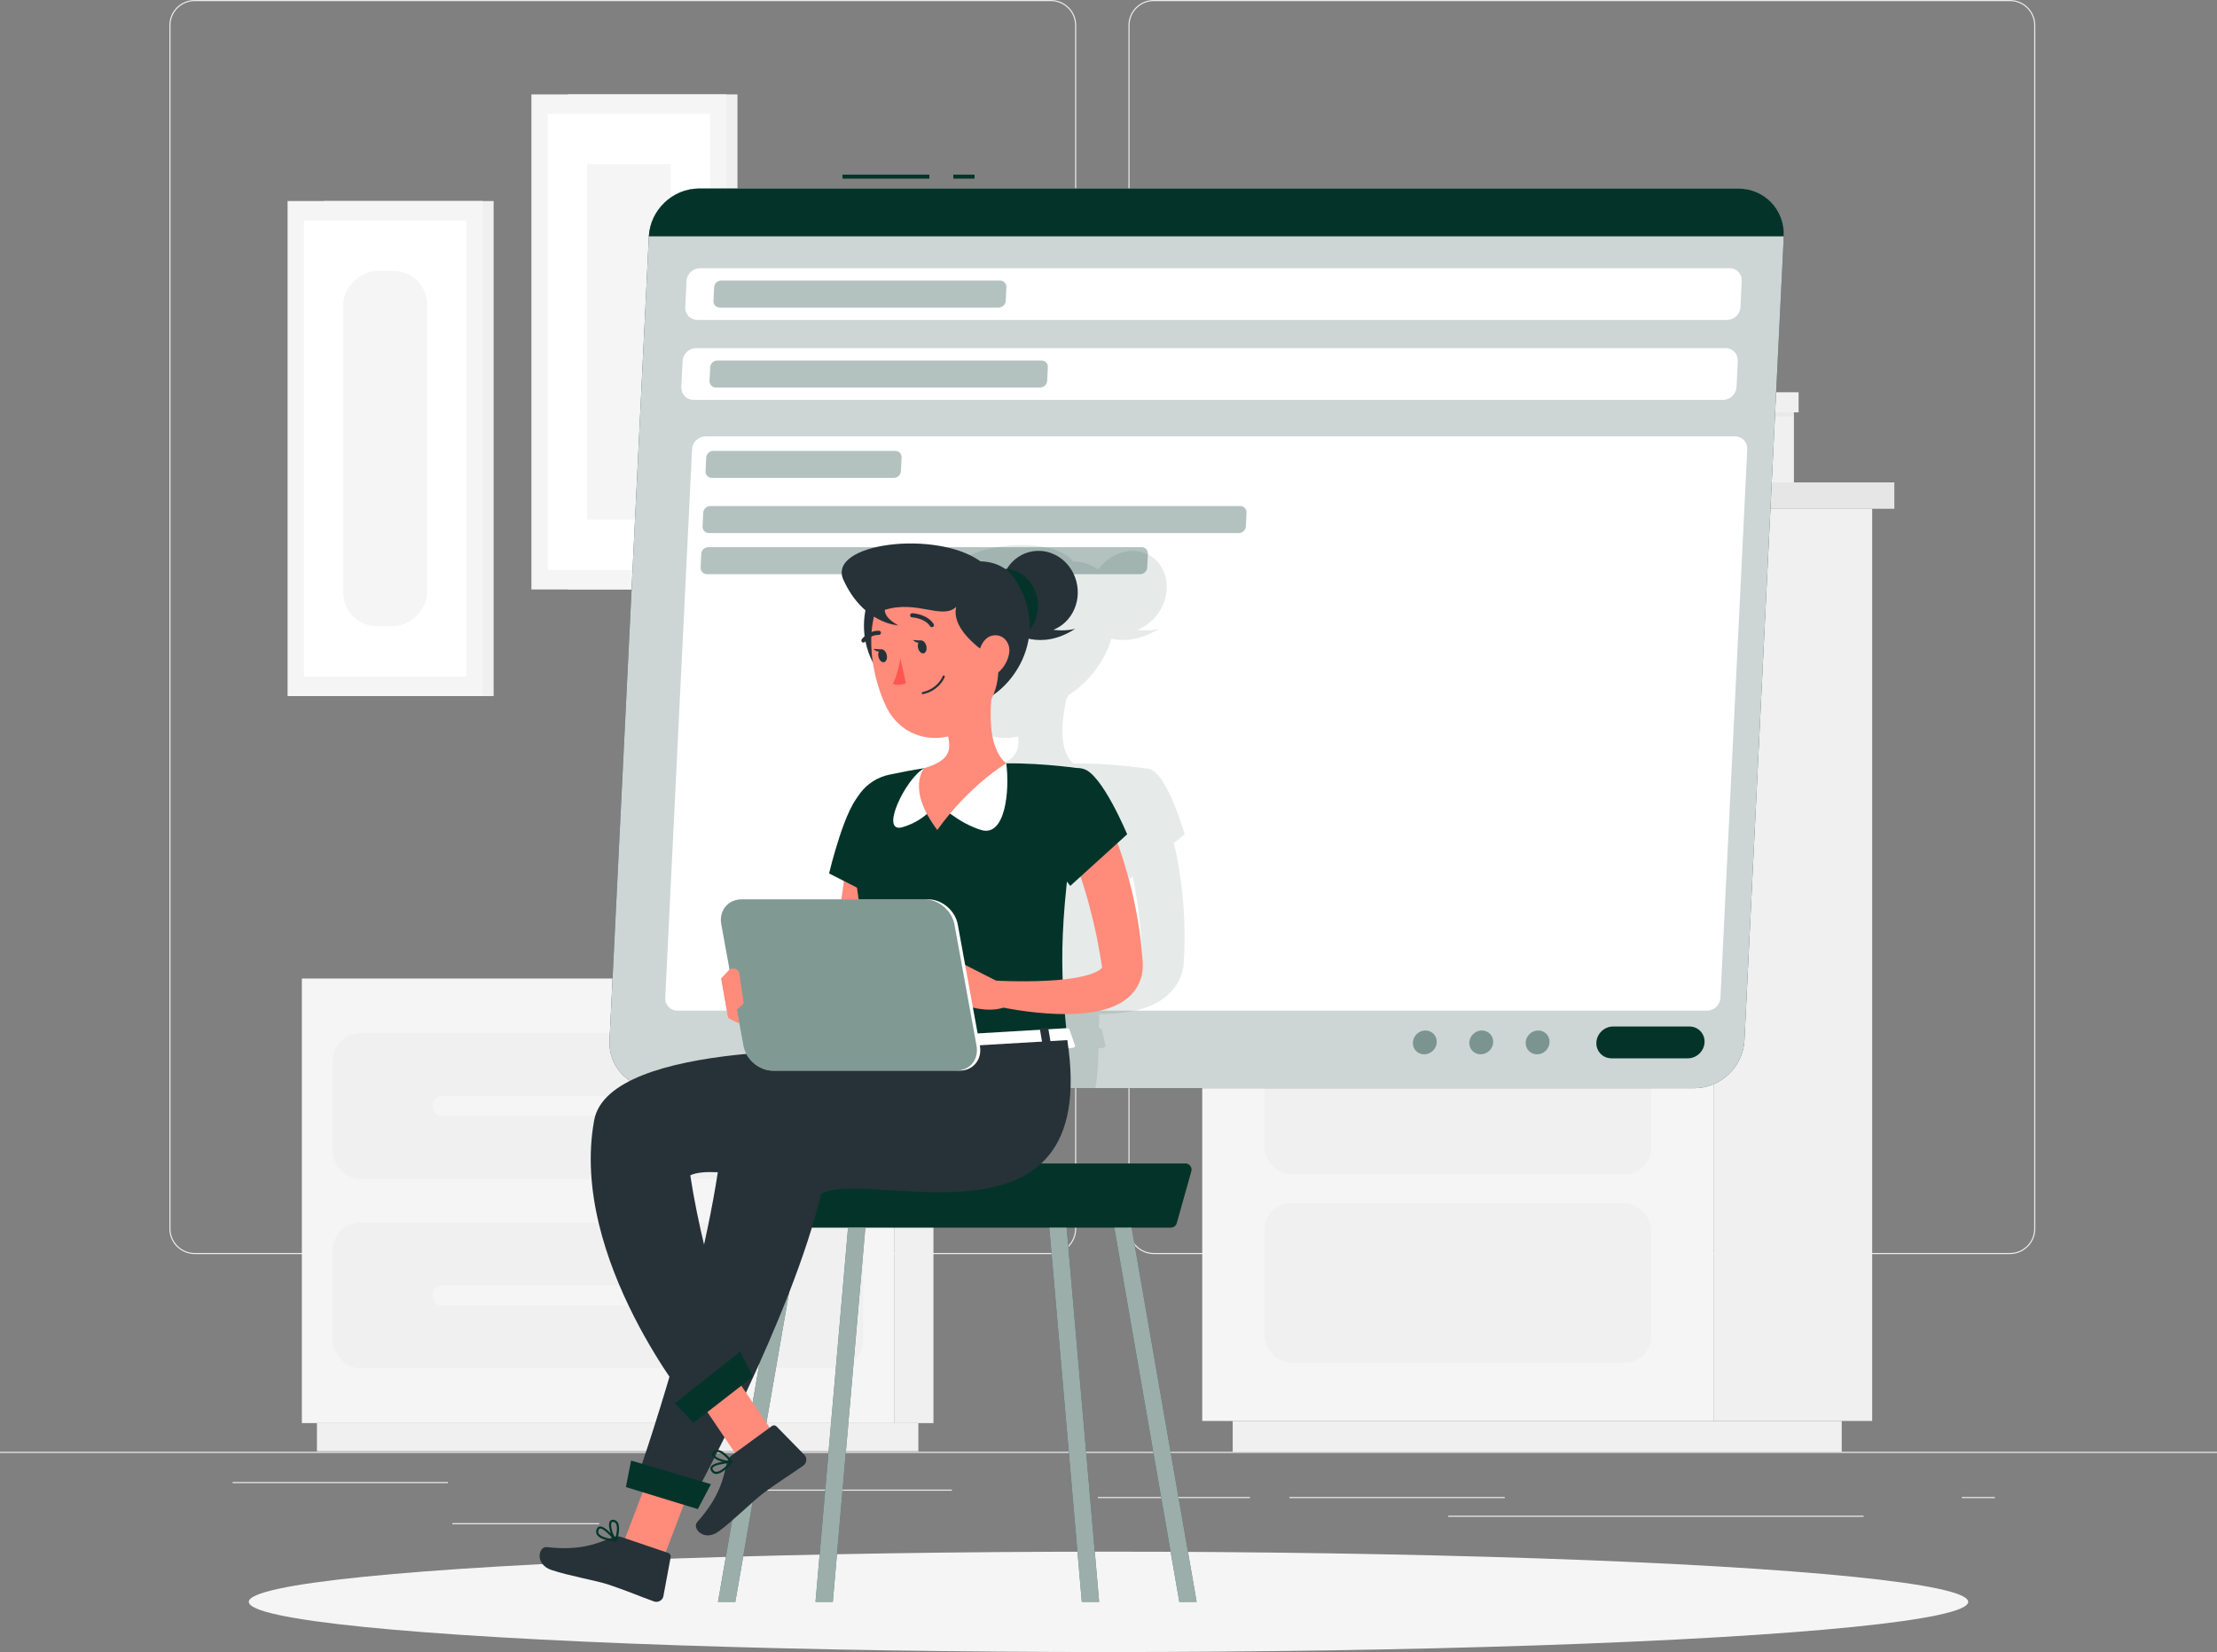 <?xml version="1.0" encoding="UTF-8"?>
<svg xmlns="http://www.w3.org/2000/svg" viewBox="0 0 500 372.61">
  <rect x="0" y="0" width="500" height="372.61" fill="#808080" stroke="none"/>
  <defs>
    <style>
      .cls-1 {
        opacity: .1;
      }

      .cls-1, .cls-2, .cls-3, .cls-4, .cls-5 {
        fill: #043429;
      }

      .cls-6 {
        isolation: isolate;
      }

      .cls-6, .cls-7 {
        fill: none;
      }

      .cls-8 {
        fill: #ebebeb;
      }

      .cls-9 {
        fill: #f0f0f0;
      }

      .cls-10, .cls-11 {
        fill: #e6e6e6;
      }

      .cls-12 {
        fill: #f5f5f5;
      }

      .cls-13 {
        fill: #ff5652;
      }

      .cls-14, .cls-15, .cls-16 {
        fill: #fff;
      }

      .cls-17 {
        fill: #ff8b7b;
      }

      .cls-18 {
        fill: #263238;
      }

      .cls-11 {
        mix-blend-mode: multiply;
        opacity: .7;
      }

      .cls-19, .cls-7 {
        opacity: .2;
      }

      .cls-15 {
        opacity: .6;
      }

      .cls-3 {
        opacity: .5;
      }

      .cls-16 {
        opacity: .8;
      }

      .cls-4 {
        opacity: .3;
      }

      .cls-5 {
        opacity: .4;
      }
    </style>
  </defs>
  <g class="cls-6">
    <g id="Layer_2" data-name="Layer 2">
      <g id="Background_Complete" data-name="Background Complete">
        <g>
          <rect class="cls-8" y="327.45" width="500" height=".25"/>
          <rect class="cls-8" x="102.02" y="343.54" width="33.12" height=".25"/>
          <rect class="cls-8" x="171.14" y="335.97" width="43.55" height=".25"/>
          <rect class="cls-8" x="52.46" y="334.26" width="48.56" height=".25"/>
          <rect class="cls-8" x="247.61" y="337.64" width="34.29" height=".25"/>
          <rect class="cls-8" x="442.46" y="337.64" width="7.44" height=".25"/>
          <rect class="cls-8" x="290.8" y="337.64" width="48.57" height=".25"/>
          <rect class="cls-8" x="326.62" y="341.86" width="93.68" height=".25"/>
          <path class="cls-8" d="m237.01,282.85H43.91c-3.15,0-5.71-2.56-5.71-5.71V5.71c0-3.15,2.56-5.71,5.71-5.71h193.1c3.15,0,5.71,2.56,5.71,5.71v271.43c0,3.15-2.56,5.71-5.71,5.71ZM43.91.25c-3.01,0-5.46,2.45-5.46,5.46v271.43c0,3.01,2.45,5.46,5.46,5.46h193.1c3.01,0,5.46-2.45,5.46-5.46V5.71c0-3.01-2.45-5.46-5.46-5.46H43.91Z"/>
          <path class="cls-8" d="m453.31,282.85h-193.1c-3.15,0-5.71-2.56-5.71-5.71V5.71c0-3.15,2.56-5.71,5.71-5.71h193.1c3.15,0,5.71,2.56,5.71,5.71v271.43c0,3.15-2.56,5.71-5.71,5.71ZM260.21.25c-3.01,0-5.46,2.45-5.46,5.46v271.43c0,3.01,2.45,5.46,5.46,5.46h193.1c3.01,0,5.46-2.45,5.46-5.46V5.71c0-3.01-2.45-5.46-5.46-5.46h-193.1Z"/>
        </g>
        <g>
          <g>
            <rect class="cls-9" x="201.66" y="220.7" width="8.86" height="100.27" transform="translate(412.18 541.67) rotate(180)"/>
            <rect class="cls-9" x="71.48" y="320.97" width="135.64" height="6.35" transform="translate(278.6 648.29) rotate(180)"/>
            <rect class="cls-12" x="68.08" y="220.7" width="133.58" height="100.27"/>
            <rect class="cls-9" x="75.04" y="233.04" width="119.65" height="32.88" rx="6.24" ry="6.24"/>
            <rect class="cls-9" x="75.04" y="275.74" width="119.65" height="32.88" rx="6.24" ry="6.24"/>
            <rect class="cls-12" x="97.56" y="247.23" width="74.62" height="4.51" rx="1.97" ry="1.97" transform="translate(269.74 498.97) rotate(180)"/>
            <rect class="cls-12" x="97.56" y="289.93" width="74.62" height="4.51" rx="1.97" ry="1.97" transform="translate(269.74 584.37) rotate(180)"/>
          </g>
          <g>
            <g>
              <g>
                <rect class="cls-9" x="386.46" y="114.75" width="35.77" height="205.74" transform="translate(808.69 435.24) rotate(180)"/>
                <rect class="cls-9" x="278.01" y="320.49" width="137.35" height="6.95" transform="translate(693.37 647.94) rotate(180)"/>
                <rect class="cls-12" x="271.14" y="114.75" width="115.32" height="205.74"/>
                <rect class="cls-9" x="285.2" y="228.84" width="87.2" height="35.98" rx="5.95" ry="5.95"/>
                <rect class="cls-9" x="285.2" y="271.39" width="87.2" height="35.98" rx="5.95" ry="5.95"/>
                <rect class="cls-9" x="285.2" y="127.88" width="87.2" height="94.4" rx="5.95" ry="5.95"/>
              </g>
              <rect class="cls-9" x="266.38" y="108.8" width="120.09" height="5.95" transform="translate(652.84 223.55) rotate(180)"/>
              <rect class="cls-10" x="386.46" y="108.8" width="40.77" height="5.95"/>
            </g>
            <g>
              <g>
                <rect class="cls-9" x="337.3" y="78.59" width="29.69" height="30.21"/>
                <rect class="cls-12" x="284.62" y="78.59" width="52.67" height="30.21" transform="translate(621.92 187.39) rotate(180)"/>
                <rect class="cls-11" x="284.31" y="83.15" width="82.68" height="2.44"/>
              </g>
              <g>
                <rect class="cls-9" x="337.3" y="77.11" width="31.33" height="7.06"/>
                <rect class="cls-12" x="282.99" y="77.11" width="54.31" height="7.06" transform="translate(620.28 161.29) rotate(180)"/>
              </g>
            </g>
            <g>
              <g>
                <rect class="cls-9" x="385.53" y="89.41" width="19.05" height="19.39"/>
                <rect class="cls-12" x="351.72" y="89.41" width="33.8" height="19.39" transform="translate(737.25 198.22) rotate(180)"/>
                <rect class="cls-11" x="351.53" y="92.34" width="53.06" height="1.57"/>
              </g>
              <g>
                <rect class="cls-9" x="385.53" y="88.47" width="20.11" height="4.53"/>
                <rect class="cls-12" x="350.67" y="88.47" width="34.86" height="4.53" transform="translate(736.2 181.46) rotate(180)"/>
              </g>
            </g>
          </g>
          <g>
            <rect class="cls-9" x="128.06" y="21.28" width="38.26" height="111.66" transform="translate(294.38 154.23) rotate(180)"/>
            <rect class="cls-12" x="119.85" y="21.28" width="44" height="111.66" transform="translate(283.7 154.23) rotate(180)"/>
            <rect class="cls-14" x="90.41" y="58.8" width="102.88" height="36.63" transform="translate(64.73 218.96) rotate(-90)"/>
            <rect class="cls-12" x="101.78" y="67.68" width="80.14" height="18.87" transform="translate(64.73 218.96) rotate(-90)"/>
          </g>
          <g>
            <rect class="cls-9" x="73.08" y="45.33" width="38.26" height="111.66" transform="translate(184.41 202.33) rotate(180)"/>
            <rect class="cls-12" x="64.86" y="45.33" width="44" height="111.66" transform="translate(173.72 202.33) rotate(180)"/>
            <rect class="cls-14" x="35.42" y="82.85" width="102.88" height="36.63" transform="translate(-14.3 188.03) rotate(-90)"/>
            <rect class="cls-12" x="46.79" y="91.73" width="80.15" height="18.87" rx="7.54" ry="7.54" transform="translate(-14.3 188.03) rotate(-90)"/>
          </g>
          <g>
            <rect class="cls-9" x="181.35" y="61.36" width="38.26" height="111.66" transform="translate(400.96 234.37) rotate(180)"/>
            <rect class="cls-12" x="173.13" y="61.36" width="44" height="111.66" transform="translate(390.27 234.37) rotate(180)"/>
            <rect class="cls-14" x="143.69" y="98.87" width="102.88" height="36.63" transform="translate(77.95 312.32) rotate(-90)"/>
            <rect class="cls-12" x="155.06" y="107.75" width="80.15" height="18.87" rx="7.54" ry="7.54" transform="translate(77.95 312.32) rotate(-90)"/>
          </g>
        </g>
      </g>
      <g id="Shadow">
        <ellipse id="_Path_" data-name="&amp;lt;Path&amp;gt;" class="cls-12" cx="250" cy="361.29" rx="193.89" ry="11.32"/>
      </g>
      <g id="Email">
        <g>
          <g>
            <path class="cls-2" d="m382.12,245.43h-234.4c-5.93,0-10.54-4.85-10.25-10.77l8.87-181.35c.29-5.93,5.37-10.77,11.3-10.77h234.4c5.93,0,10.54,4.85,10.25,10.77l-8.87,181.35c-.29,5.93-5.37,10.77-11.3,10.77Z"/>
            <path class="cls-16" d="m382.12,245.43h-234.4c-5.93,0-10.54-4.85-10.25-10.77l8.87-181.35c.29-5.93,5.37-10.77,11.3-10.77h234.4c5.93,0,10.54,4.85,10.25,10.77l-8.87,181.35c-.29,5.93-5.37,10.77-11.3,10.77Z"/>
          </g>
          <rect class="cls-2" x="215" y="39.39" width="4.79" height=".9"/>
          <rect class="cls-2" x="190.01" y="39.39" width="19.6" height=".9"/>
          <path class="cls-2" d="m392.04,42.53h-234.4c-5.93,0-11.01,4.85-11.3,10.77h255.95c.29-5.93-4.32-10.77-10.25-10.77Z"/>
          <path class="cls-14" d="m389.5,72.16h-232.2c-1.6,0-2.83-1.3-2.75-2.89l.29-5.89c.08-1.6,1.44-2.89,3.03-2.89h232.2c1.6,0,2.83,1.3,2.75,2.89l-.29,5.89c-.08,1.6-1.44,2.89-3.03,2.89Z"/>
          <path class="cls-4" d="m225.24,69.37h-62.9c-.83,0-1.48-.68-1.43-1.51l.15-3.07c.04-.83.75-1.51,1.58-1.51h62.9c.83,0,1.48.68,1.43,1.51l-.15,3.07c-.04.83-.75,1.51-1.58,1.51Z"/>
          <path class="cls-14" d="m388.61,90.19h-232.2c-1.6,0-2.83-1.3-2.75-2.89l.29-5.89c.08-1.6,1.44-2.89,3.03-2.89h232.2c1.6,0,2.83,1.3,2.75,2.89l-.29,5.89c-.08,1.6-1.44,2.89-3.03,2.89Z"/>
          <path class="cls-4" d="m234.59,87.4h-73.14c-.83,0-1.48-.68-1.43-1.51l.15-3.07c.04-.83.75-1.51,1.58-1.51h73.14c.83,0,1.48.68,1.43,1.51l-.15,3.07c-.04.83-.75,1.51-1.58,1.51Z"/>
          <path class="cls-14" d="m384.98,227.95h-232.2c-1.6,0-2.83-1.3-2.75-2.89l6.05-123.74c.08-1.6,1.44-2.89,3.03-2.89h232.2c1.6,0,2.83,1.3,2.75,2.89l-6.05,123.74c-.08,1.6-1.44,2.89-3.03,2.89Z"/>
          <path class="cls-4" d="m201.6,107.79h-41.05c-.83,0-1.48-.68-1.43-1.51l.15-3.07c.04-.83.75-1.51,1.58-1.51h41.05c.83,0,1.48.68,1.43,1.51l-.15,3.07c-.04.83-.75,1.51-1.58,1.51Z"/>
          <path class="cls-4" d="m279.4,120.23h-119.52c-.83,0-1.48-.68-1.43-1.51l.15-3.07c.04-.83.75-1.51,1.58-1.51h119.52c.83,0,1.48.68,1.43,1.51l-.15,3.07c-.04.83-.75,1.51-1.58,1.51Z"/>
          <path class="cls-4" d="m257.16,129.5h-97.72c-.83,0-1.48-.68-1.43-1.51l.15-3.07c.04-.83.75-1.51,1.58-1.51h97.72c.83,0,1.48.68,1.43,1.51l-.15,3.07c-.04.83-.75,1.51-1.58,1.51Z"/>
          <path class="cls-2" d="m363.45,238.7h17.21c1.98,0,3.67-1.62,3.77-3.59h0c.1-1.98-1.44-3.59-3.42-3.59h-17.21c-1.98,0-3.67,1.62-3.77,3.59h0c-.1,1.98,1.44,3.59,3.42,3.59Z"/>
          <path class="cls-5" d="m344.09,235.11c-.07,1.49,1.07,2.69,2.56,2.69s2.75-1.21,2.82-2.69c.07-1.49-1.07-2.69-2.56-2.69s-2.75,1.21-2.83,2.69Z"/>
          <path class="cls-5" d="m331.37,235.11c-.07,1.49,1.07,2.69,2.56,2.69s2.75-1.21,2.83-2.69c.07-1.49-1.07-2.69-2.56-2.69s-2.75,1.21-2.83,2.69Z"/>
          <path class="cls-5" d="m318.64,235.11c-.07,1.49,1.07,2.69,2.56,2.69s2.75-1.21,2.83-2.69c.07-1.49-1.07-2.69-2.56-2.69s-2.75,1.21-2.82,2.69Z"/>
          <path class="cls-1" d="m266.99,216.9l.03-.6.1-2.22c.06-1.48.04-2.95.03-4.43-.06-2.94-.22-5.87-.56-8.75-.34-2.89-.77-5.76-1.35-8.59-.16-.72-.31-1.44-.49-2.15l2.44-1.99s-3.95-13.74-7.97-14.74c0,0-.03-.01-.1-.02-.26-.06-.54-.1-.81-.11-2.4-.34-9.26-1.2-16.33-1.13-3.11-2.95-2.62-9.05-1.51-14.44.2-.33.39-.66.57-.98,4.06-2.56,8.02-7.19,9.61-12.69,2.48.57,6.19.54,10.77-2.24-1.73.45-3.46.42-4.92.23,3.95-1.49,6.82-5.64,6.65-10.03-.18-5.02-4.25-8.45-9.08-7.66-2.53.41-4.78,1.91-6.3,3.97-.13-.01-.27-.01-.4-.01-1.27-.99-3.01-1.64-5.35-1.71-4.82-6.14-25.7-4.45-29.1,3.77-1.8,4.38-.62,6.96,1.4,8.48-.37,1.49-.58,3.05-.58,4.63-.24.19-.49.42-.74.69-.19.21-.18.5,0,.67.13.1.29.12.45.06.08-.03.16-.08.22-.15l.1-.09c.11,1.56.45,3.13,1.03,4.68.07,3.72.74,7.3,1.76,10.12,2.03,5.64,7.53,7.88,13.05,6.63.03.4.07.8.07,1.2h.02c-.02,2.68-1.34,4.51-6.33,5.96-2.71.4-5.56.94-8.14,1.47-3.2.67-5.98,2.6-7.84,5.16-3.81,4.1-8.56,17.12-8.56,17.12l3.13,1.7c-.34,1.32-.68,2.64-1.04,3.96-.02.06-.03.11-.05.17h-22.49c-3.1,0-5.5,2.54-5.34,5.64l.55,10.23c-.09.06-.17.11-.25.19l-1.88,1.76.43,8.93s1.03.7,2.35,1.24l.26,5.02c.04.65.19,1.27.42,1.85-11.03,1.02-17.07,3.79-18.57,7.73h90.7c.45-2.69.68-5.69.68-9.02l.86-.05c.47-.03.83-.34.71-.61l-.8-3.58c-.08-.18-.34-.28-.65-.27h-.05c.04-1.07.08-2.14.12-3.19,2.44.01,4.96-.13,7.7-.69,1.72-.38,3.54-.89,5.57-2.04,1-.58,2.07-1.36,3.04-2.42.97-1.05,1.77-2.4,2.22-3.75.24-.68.38-1.34.47-1.98.04-.32.06-.62.08-.93Zm-9.3,1.26c-.03.08-.16.25-.45.45-.55.42-1.58.86-2.69,1.19-1.84.57-3.97.9-6.14,1.12.5-5.41,1.36-11.15,3-18.52.13-.59.26-1.2.4-1.81.06-.25.11-.5.18-.76.08-.33.15-.66.24-.99.39.61.64.97.64.97l2.59-2.1c.39,1.88.75,3.78,1.03,5.71.36,2.61.66,5.25.88,7.9.07,1.33.19,2.66.23,4l.1,2.74s.04.01,0,.1Z"/>
        </g>
      </g>
      <g id="Character">
        <g>
          <g>
            <path class="cls-2" d="m264.06,276.89h-98.28c-.92,0-1.59-.88-1.34-1.77l.03-.11c1.95-6.96,9.17-12.6,16.13-12.6h86.74c.92,0,1.59.88,1.34,1.77l-3.28,11.69c-.17.6-.72,1.02-1.34,1.02Z"/>
            <g>
              <polygon class="cls-2" points="265.97 361.29 269.88 361.29 255.22 276.89 251.31 276.89 265.97 361.29"/>
              <polygon class="cls-15" points="265.97 361.29 269.88 361.29 255.22 276.89 251.31 276.89 265.97 361.29"/>
            </g>
            <g>
              <polygon class="cls-2" points="243.98 361.29 247.89 361.29 240.56 276.89 236.65 276.89 243.98 361.29"/>
              <polygon class="cls-15" points="243.98 361.29 247.89 361.29 240.56 276.89 236.65 276.89 243.98 361.29"/>
            </g>
            <g>
              <polygon class="cls-2" points="165.84 361.29 161.93 361.29 176.59 276.89 180.5 276.89 165.84 361.29"/>
              <polygon class="cls-15" points="165.84 361.29 161.93 361.29 176.59 276.89 180.5 276.89 165.84 361.29"/>
            </g>
            <g>
              <polygon class="cls-2" points="187.83 361.29 183.92 361.29 191.26 276.89 195.16 276.89 187.83 361.29"/>
              <polygon class="cls-15" points="187.83 361.29 183.92 361.29 191.26 276.89 195.16 276.89 187.83 361.29"/>
            </g>
          </g>
          <g>
            <path class="cls-18" d="m242.94,132.01c.83,5.01-2.32,9.72-7.05,10.5-4.73.78-9.23-2.64-10.07-7.66-.83-5.01,2.32-9.72,7.05-10.5,4.73-.78,9.23,2.64,10.07,7.66Z"/>
            <path class="cls-18" d="m228.45,142.62s6.13,4.39,14.03-.8c-4.11,1.08-8.66-.66-8.66-.66l-5.37,1.46Z"/>
            <path class="cls-2" d="m233.98,135.17c.73,4.38-1.84,8.46-5.73,9.11-3.89.65-7.63-2.38-8.36-6.77-.73-4.38,1.84-8.46,5.73-9.1,3.89-.65,7.63,2.38,8.36,6.77Z"/>
            <path class="cls-18" d="m220.11,158.6c7.78-2.04,17.22-15,8.84-27.81-3.17,0-11.85,2.92-11.85,2.92l3.02,24.89Z"/>
            <path class="cls-18" d="m199.87,128.87c-6.02,5.33-8.88,19.77,4.63,28.81,2.83-1.43,9.27-7.95,9.27-7.95l-13.9-20.86Z"/>
            <path class="cls-17" d="m201.6,188.45c-.05,1.46-.11,2.72-.23,4.06-.11,1.32-.23,2.63-.37,3.93-.27,2.61-.64,5.21-1.06,7.79-.85,5.17-1.96,10.29-3.34,15.35l-1.09,3.78-1.2,3.75c-.52,1.64-1.6,3.68-3.18,5.08-1.58,1.46-3.49,2.33-5.24,2.73-3.54.77-6.56.27-9.32-.43-1.38-.37-2.7-.82-3.97-1.36-1.29-.54-2.47-1.09-3.76-1.83l1.97-4.68c1.08.21,2.31.47,3.46.63,1.17.15,2.33.29,3.46.34,2.23.12,4.44-.06,5.82-.68.69-.3,1.1-.64,1.33-.99.12-.17.2-.37.3-.59.04-.11.09-.23.12-.37.02-.07.04-.13.05-.21l.07-.3.91-3.58.83-3.61c1.06-4.82,1.92-9.69,2.62-14.58.36-2.44.66-4.89.93-7.34.14-1.22.25-2.45.36-3.66.1-1.2.21-2.48.27-3.56l10.25.34Z"/>
            <path class="cls-2" d="m194.37,178.92c-3.64,2.22-7.39,18.08-7.39,18.08l15.73,7.99s6.7-17.14,3.58-21.72c-3.26-4.77-6.61-7.59-11.92-4.35Z"/>
            <path class="cls-19" d="m191.32,190.85c-.63,1.76-.77,4.94.06,8.39l11.33,5.75s3.92-10,4.36-16.77c-4.01-3.94-13.21-4.45-15.75,2.63Z"/>
            <path class="cls-17" d="m172.78,227.27l-10.12-6.62,1.58,8.93s3.7,2.31,5.96,1.8l2.58-4.11Z"/>
            <path class="cls-2" d="m191.8,186.3c.59,8.84,2.5,24.66,8.24,50.69l40.68-2.4c-1.66-16.51-2.28-26.72,3.63-61.16,0,0-8.63-1.35-17.41-1.26-6.86.07-12.49.19-18.47,1.09-2.66.4-5.44.94-7.95,1.47-5.38,1.15-9.09,6.08-8.72,11.57Z"/>
            <path class="cls-19" d="m211.34,181.04s4,5.06,9.44,6.7c5.44,1.63,6.98-9.47,6.16-15.57-5.04-1.26-15.6,8.87-15.6,8.87Z"/>
            <path class="cls-14" d="m211.34,181.04s4.52,4.53,9.96,6.16c5.44,1.64,6.46-8.93,5.64-15.03-5.04-1.26-15.6,8.87-15.6,8.87Z"/>
            <path class="cls-19" d="m211.34,181.04s-2.12,4.19-7.45,6.16c-5.33,1.97.35-11.73,4.58-13.94,5.04-1.26,2.87,7.78,2.87,7.78Z"/>
            <path class="cls-14" d="m211.34,181.04s-2.29,3.87-7.73,5.51c-5.44,1.64.63-11.07,4.86-13.29,5.04-1.26,2.87,7.78,2.87,7.78Z"/>
            <path class="cls-14" d="m241.18,232.17l1.25,3.58c.16.27-.16.58-.63.61l-41.86,2.47c-.37.02-.68-.14-.72-.37l-.58-3.62c-.04-.25.27-.48.67-.51l41.19-2.43c.3-.02.58.09.68.27Z"/>
            <g>
              <path class="cls-18" d="m235.78,237.11l1.1-.07c.22-.01.38-.14.36-.27l-.8-4.7c-.02-.14-.22-.24-.44-.23l-1.1.07c-.22.01-.38.14-.36.27l.8,4.7c.02.14.22.24.44.23Z"/>
              <path class="cls-18" d="m203.07,239.04l1.1-.07c.22-.01.38-.14.36-.27l-.8-4.7c-.02-.14-.22-.24-.44-.23l-1.1.07c-.22.01-.38.14-.36.27l.8,4.7c.02.14.22.24.44.23Z"/>
              <path class="cls-18" d="m219.36,238.08l1.1-.07c.22-.01.38-.14.36-.27l-.8-4.7c-.02-.14-.22-.24-.44-.23l-1.1.07c-.22.01-.38.14-.36.27l.8,4.7c.02.14.22.24.44.23Z"/>
            </g>
            <path class="cls-19" d="m243.45,178.74c-3.3,1.48-6.52,4.77-7.87,8.15-1.82,4.56,3.42,13.64,4.67,15.67.58-6.42,1.61-14.07,3.2-23.83Z"/>
            <path class="cls-17" d="m224.01,153.71c-.81,6.01-1.47,14.74,2.92,18.46,0,0-8.24,4.84-15.54,15.03-7.09-9.37-2.93-13.94-2.93-13.94,6.53-1.97,6.2-4.65,4.78-9.2l10.77-10.35Z"/>
            <path class="cls-19" d="m219.62,157.93l-6.37,6.12c.34,1.08.62,2.17.76,3.24,2.51-.52,6.36-2.91,6.75-5.69.18-1.32-.88-3.07-1.14-3.67Z"/>
            <path class="cls-17" d="m223.81,139.66c1.58,9.83,2.46,13.96-1.32,20.03-5.69,9.14-18.11,8.93-22.59-.23-4.04-8.25-5.94-22.94,2.69-28.93,8.5-5.9,19.65-.71,21.23,9.12Z"/>
            <path class="cls-18" d="m221.11,126.6c-10-7.17-34.68-4.13-30.89,4.19,4.56,9.99,12.39,10.26,12.39,10.26,0,0-3.12-1.5-3.06-3.5,7.33-2.28,12.94,2.33,16.11-.68-1.39,5.68,7.72,11.05,7.72,11.05,0,0,3.84-3.13,6-8.04s.44-13-8.28-13.28Z"/>
            <path class="cls-18" d="m208.92,145.71c.18.79-.1,1.52-.61,1.64-.52.12-1.08-.43-1.26-1.22-.18-.79.1-1.52.61-1.64.52-.12,1.08.43,1.26,1.22Z"/>
            <path class="cls-18" d="m199.99,147.71c.18.79-.1,1.52-.61,1.64-.52.12-1.08-.43-1.26-1.22-.18-.79.1-1.52.61-1.64.52-.12,1.08.43,1.26,1.22Z"/>
            <path class="cls-18" d="m198.97,146.48l-2.02-.12s1.31,1.26,2.02.12Z"/>
            <path class="cls-13" d="m203.06,148.51s-.58,3.7-1.68,5.67c1.26.74,2.93-.1,2.93-.1l-1.25-5.57Z"/>
            <path class="cls-18" d="m209.31,156.21c-.35.14-.73.26-1.14.35-.13.03-.26-.05-.28-.18-.03-.13.05-.26.18-.28,3.47-.78,4.54-3.56,4.55-3.59.05-.12.18-.19.31-.14.12.05.19.18.14.31-.04.11-.94,2.44-3.75,3.54Z"/>
            <path class="cls-17" d="m227.6,147.28c-.3,2.04-1.52,3.75-2.9,4.74-2.07,1.49-3.98-.16-4.13-2.57-.14-2.17.78-5.56,3.21-6.09,2.4-.52,4.17,1.59,3.82,3.92Z"/>
            <path class="cls-18" d="m210.28,141.44c-.19.05-.41-.02-.52-.2-1.19-1.85-4.02-1.99-4.05-1.99-.26-.01-.47-.23-.45-.49.01-.26.23-.47.49-.45.14,0,3.35.17,4.81,2.43.14.22.08.51-.14.66-.04.03-.09.05-.14.06Z"/>
            <path class="cls-18" d="m194.91,144.91c-.15.06-.33.04-.47-.07-.21-.16-.24-.46-.08-.67,1.61-2.07,3.8-1.92,3.89-1.91.26.02.46.25.43.51-.02.26-.25.45-.51.43-.09,0-1.79-.1-3.07,1.55-.05.07-.12.12-.2.15Z"/>
            <g>
              <polygon class="cls-17" points="149.24 352.43 140.39 348.51 148.99 325.97 157.83 329.89 149.24 352.43"/>
              <path class="cls-18" d="m140.05,346.64l10.67,3.62c.39.13.61.51.54.91l-1.65,8.86c-.17.92-1.21,1.49-2.1,1.17-3.7-1.33-5.42-2.15-10.11-3.75-2.89-.98-9.04-2-13.03-3.35-3.9-1.32-2.86-5.37-1.08-5.16,7.99.92,11.75-1,14.97-2.25.58-.23,1.22-.24,1.79-.05Z"/>
              <g class="cls-7">
                <polygon points="157.83 329.9 148.98 325.97 143.86 339.42 153.16 342.15 157.83 329.9"/>
              </g>
              <path class="cls-18" d="m219.47,235.84s-54.59,3.92-56.75,22.44c-3.67,31.51-19.01,75.05-19.01,75.05l12.33,5.22s22.79-41.93,29.12-69.29c10.57-5.98,63.24,15.44,55.55-34.67l-21.24,1.25Z"/>
              <polygon class="cls-2" points="157.38 340.37 141.16 335.4 142.33 329.42 160.34 334.75 157.38 340.37"/>
              <path class="cls-2" d="m134.66,346.19s-.04-.07-.06-.1c-.22-.4-.21-.84.03-1.32.18-.36.46-.46.66-.48,1.27-.12,3.53,2.72,3.78,3.04.07.08.07.18.02.26-.05.08-.14.13-.23.12-1.29-.12-3.51-.48-4.2-1.52Zm3.68.98c-.93-1.11-2.33-2.48-3-2.41-.08,0-.19.04-.28.22-.17.34-.18.62-.04.88.33.61,1.56,1.08,3.32,1.31Z"/>
              <path class="cls-2" d="m138.48,347.33c-.7-1.03-1.48-3.26-.96-4.16.11-.19.38-.49.97-.37.37.08.66.29.85.62.72,1.26-.19,4-.23,4.12-.03.08-.1.14-.18.16-.08.02-.17-.01-.22-.07-.07-.08-.15-.18-.23-.3Zm.41-3.73c-.12-.18-.28-.29-.5-.33-.3-.06-.4.04-.46.14-.35.61.2,2.51.86,3.54.26-.93.57-2.54.14-3.29-.01-.02-.03-.04-.04-.06Z"/>
            </g>
            <g>
              <polygon class="cls-17" points="175 324.1 166.7 329.09 153.2 309.1 161.49 304.11 175 324.1"/>
              <path class="cls-18" d="m164.98,328.29l9.1-6.65c.33-.24.77-.21,1.05.08l6.3,6.44c.65.67.53,1.84-.25,2.39-3.21,2.27-4.88,3.2-8.88,6.12-2.46,1.8-6.83,6.25-10.23,8.74-3.32,2.43-6.04-.74-4.85-2.08,5.35-6.01,5.93-10.19,6.76-13.55.15-.61.51-1.13.99-1.49Z"/>
              <g class="cls-7">
                <polygon points="161.49 304.12 153.2 309.1 161.26 321.02 168.84 314.98 161.49 304.12"/>
              </g>
              <path class="cls-18" d="m195.01,236.99s-57.65-2.65-61.01,15.69c-5.71,31.21,22.18,64.97,22.18,64.97l11.36-7.09s-8.59-23.99-11.86-45.47c10.94-5.28,69.72,21.26,65.3-29.24l-25.98,1.14Z"/>
              <path class="cls-19" d="m175.93,245.27c-.93,0-1.84.21-2.68.61-6.66,3.14-11.58,7.2-12.4,12.41-.31,1.98-.67,4.01-1.07,6.07.66-.01,1.36,0,2.11.03.32-2.07.6-4.11.83-6.1.64-5.56,6.01-9.8,13.21-13.02h0Z"/>
              <polygon class="cls-2" points="169.81 310.5 156.41 320.92 152.19 316.53 166.92 304.85 169.81 310.5"/>
              <path class="cls-2" d="m161.51,332.44s-.08,0-.12,0c-.45-.05-.81-.31-1.06-.79-.19-.36-.11-.64-.01-.82.63-1.12,4.25-1.33,4.66-1.35.1,0,.18.05.23.13s.03.19-.03.26c-.84.98-2.41,2.59-3.66,2.57Zm2.91-2.45c-1.45.13-3.36.48-3.7,1.07-.04.07-.08.18.02.36.18.33.4.51.7.54.69.08,1.78-.65,2.98-1.97Z"/>
              <path class="cls-2" d="m164.64,329.97c-1.25-.02-3.52-.66-3.96-1.6-.09-.2-.18-.6.25-1.01.28-.26.61-.37,1-.34,1.45.14,3.17,2.46,3.24,2.56.05.07.06.16.03.24-.03.08-.11.13-.19.14-.11.01-.23.02-.37.01Zm-2.82-2.48c-.22,0-.4.07-.56.22-.22.21-.2.36-.15.46.3.64,2.17,1.28,3.39,1.33-.61-.74-1.75-1.92-2.62-2-.02,0-.05,0-.07,0Z"/>
            </g>
            <path class="cls-18" d="m207.9,144.48l-2.02-.12s1.31,1.26,2.02.12Z"/>
            <path class="cls-17" d="m226.67,222.21l-9.67-4.91,2.33,9.93s6.2,1.73,9.09-1.28l-1.76-3.75Z"/>
            <path class="cls-17" d="m249.33,183.81c.41.83.71,1.47,1.03,2.19.31.7.59,1.4.87,2.1.56,1.4,1.08,2.8,1.56,4.21.95,2.83,1.75,5.7,2.46,8.59.71,2.89,1.24,5.82,1.69,8.76.2,1.47.4,2.95.53,4.43l.2,2.22.05.6c.02.31.03.61.03.93,0,.64-.07,1.3-.21,1.98-.28,1.35-.91,2.7-1.75,3.75-.83,1.06-1.8,1.84-2.72,2.42-1.88,1.15-3.64,1.66-5.31,2.04-3.34.69-6.41.75-9.44.66-6.04-.23-11.74-1.21-17.47-2.64l.86-5.01c5.49.32,11.14.42,16.47.03,2.65-.22,5.28-.57,7.46-1.26,1.07-.33,2.03-.77,2.54-1.19.26-.2.37-.38.39-.45.02-.08-.02-.06-.03-.1l-.45-2.74c-.21-1.34-.5-2.67-.74-4-.55-2.65-1.2-5.29-1.9-7.9-.72-2.61-1.55-5.19-2.45-7.73-.43-1.28-.9-2.54-1.39-3.78l-.75-1.84c-.24-.59-.53-1.25-.73-1.7l9.18-4.57Z"/>
            <path class="cls-2" d="m244.34,173.43c4.15,1,9.87,14.74,9.87,14.74l-12.83,11.64s-8.77-10.78-7.37-16.15c1.46-5.59,5.59-11.38,10.33-10.24Z"/>
            <polygon class="cls-17" points="208.73 218.93 211.13 227.14 219.34 227.23 217.01 217.3 208.73 218.93"/>
            <g>
              <path class="cls-14" d="m216.38,241.49h-42.05c-3.1,0-6.1-2.54-6.67-5.64l-4.99-27.37c-.57-3.1,1.51-5.64,4.61-5.64h42.05c3.1,0,6.1,2.54,6.67,5.64l4.99,27.37c.57,3.1-1.51,5.64-4.61,5.64Z"/>
              <path class="cls-3" d="m215.63,241.49h-41.3c-3.1,0-6.1-2.54-6.67-5.64l-4.99-27.37c-.57-3.1,1.51-5.64,4.61-5.64h41.3c3.1,0,6.1,2.54,6.67,5.64l4.99,27.37c.57,3.1-1.51,5.64-4.61,5.64Z"/>
            </g>
            <path class="cls-17" d="m162.65,220.66l1.58,8.93,3.48-3.26-.93-6.65c-.17-1.2-1.65-1.67-2.48-.78l-1.65,1.76Z"/>
          </g>
        </g>
      </g>
    </g>
  </g>
</svg>